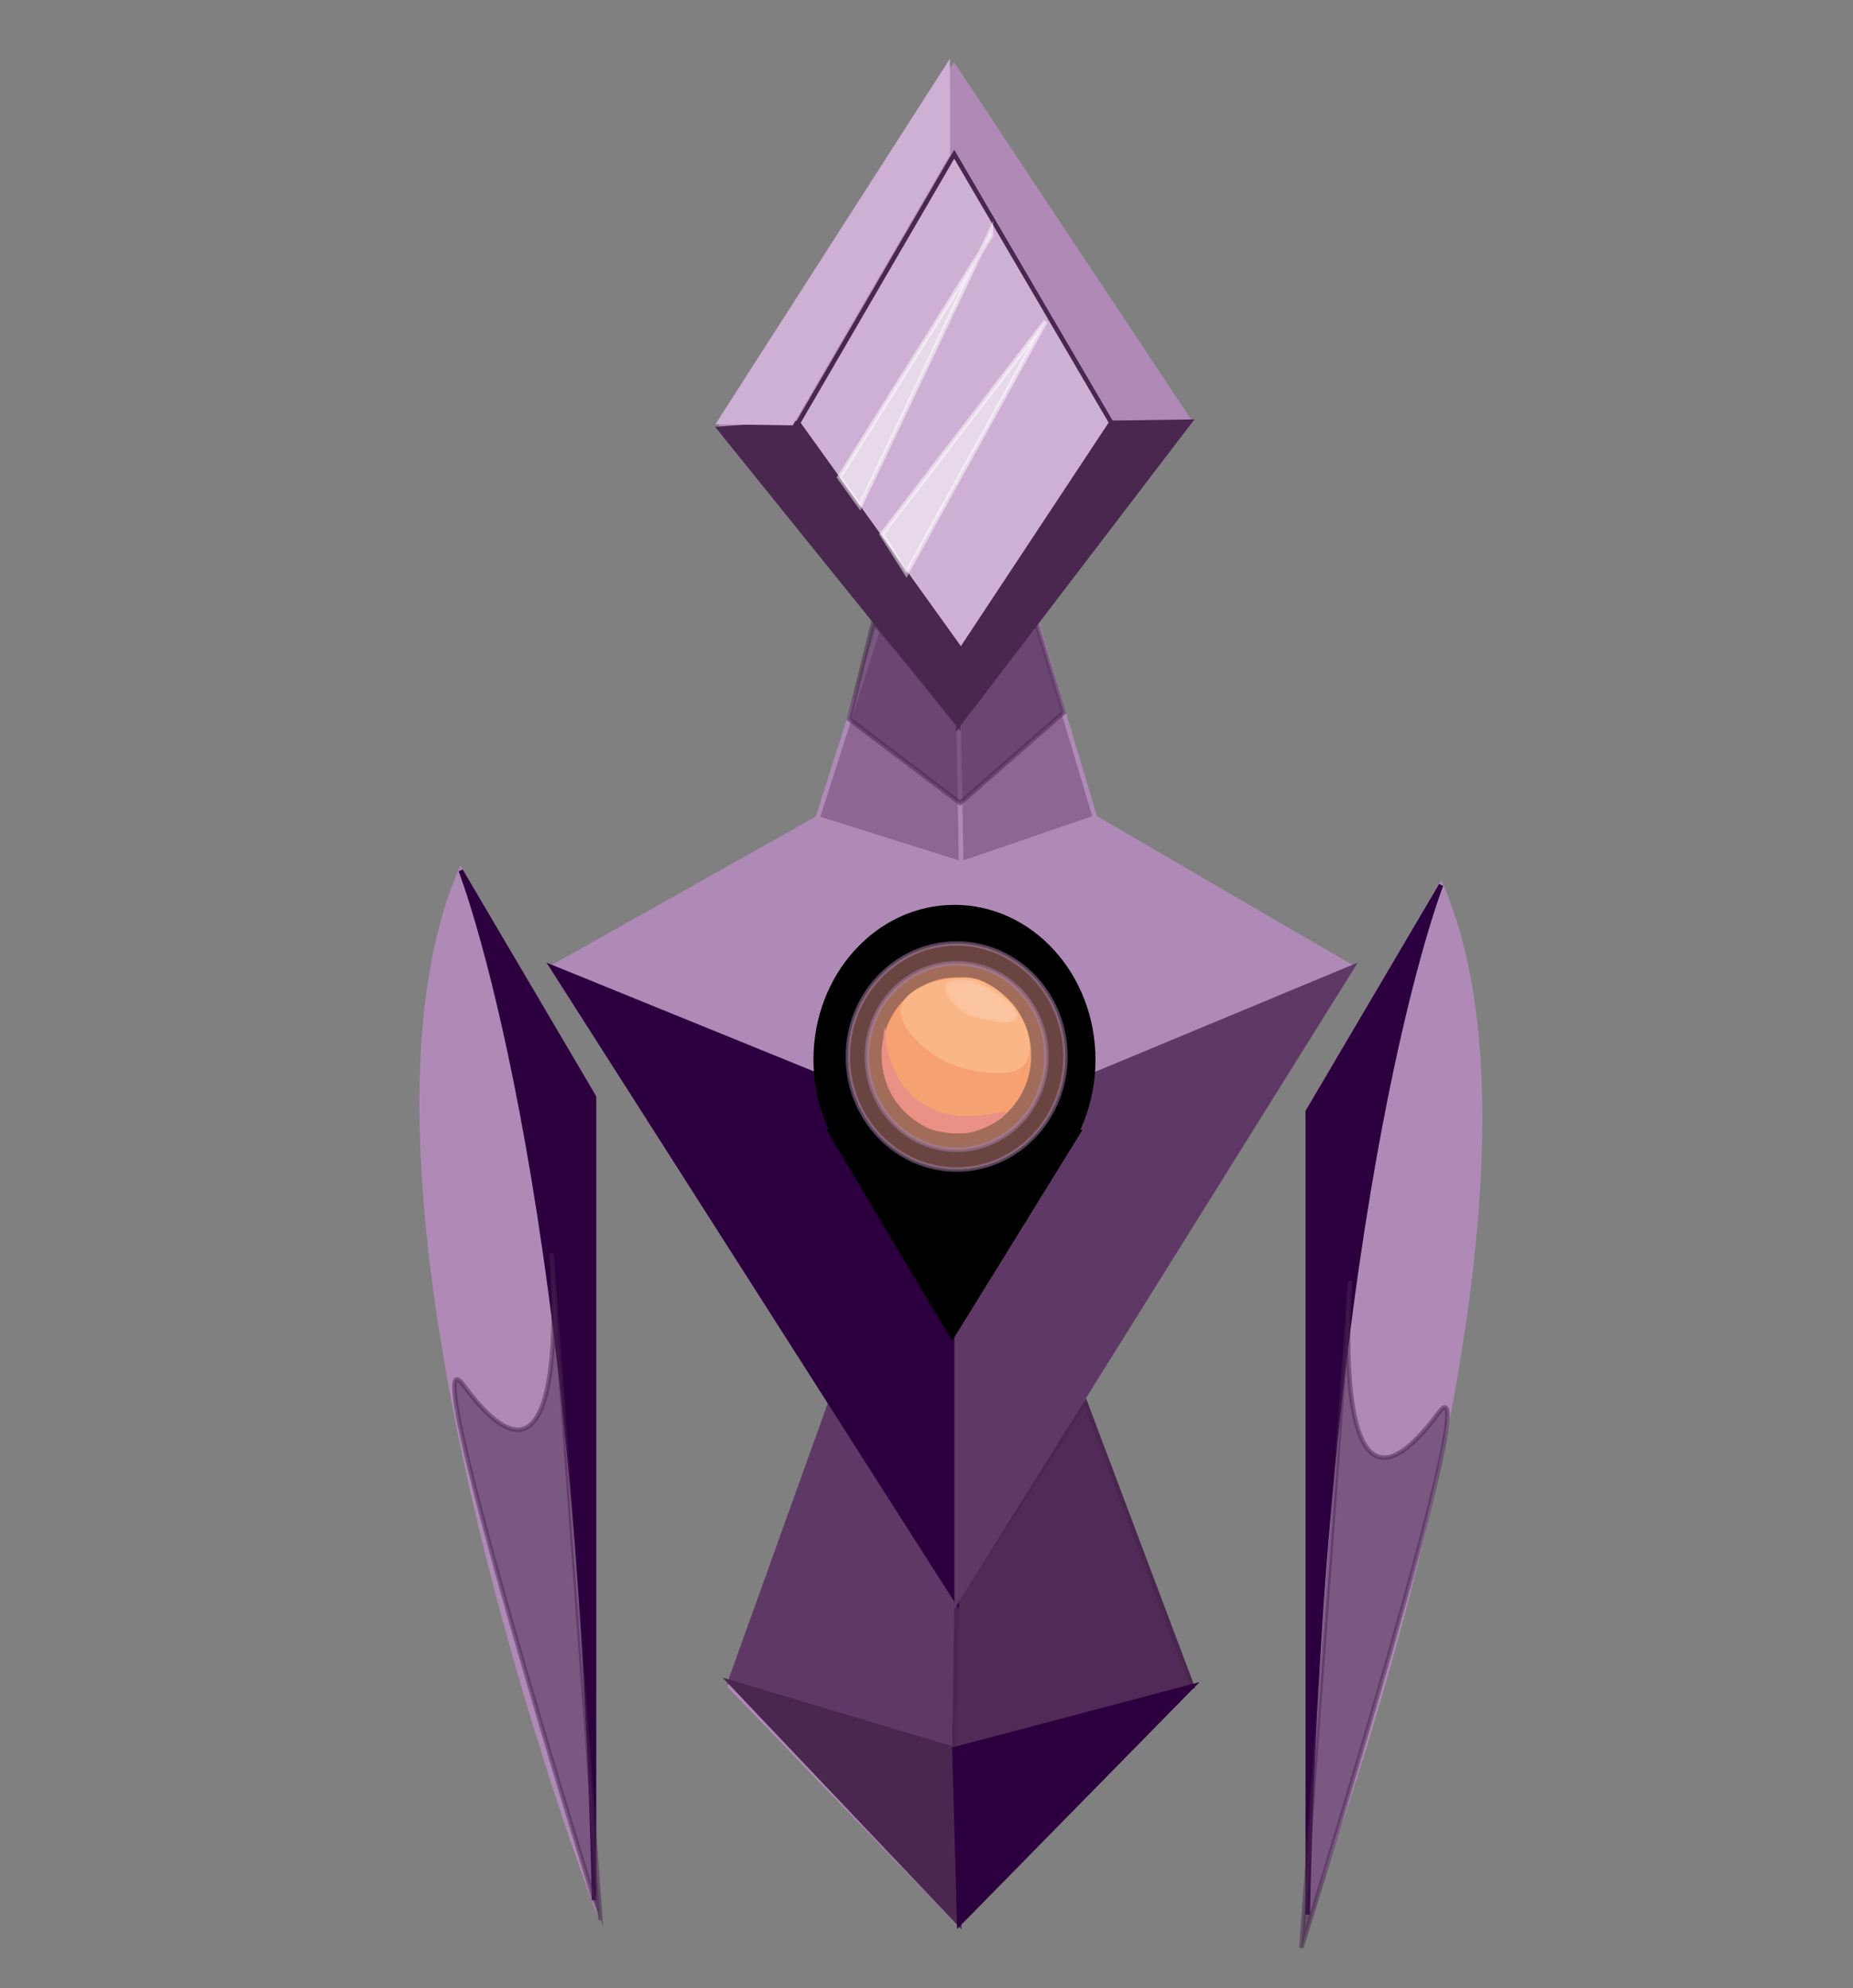 <?xml version="1.0" encoding="utf-8"?>
<!-- Generator: Adobe Illustrator 16.0.3, SVG Export Plug-In . SVG Version: 6.00 Build 0)  -->
<!DOCTYPE svg PUBLIC "-//W3C//DTD SVG 1.1//EN" "http://www.w3.org/Graphics/SVG/1.1/DTD/svg11.dtd">
<svg version="1.1" id="Layer_4" xmlns="http://www.w3.org/2000/svg" xmlns:xlink="http://www.w3.org/1999/xlink" x="0px" y="0px"
	 width="411px" height="441px" viewBox="0 0 411 441" enable-background="new 0 0 411 441" xml:space="preserve">
<rect x="0" y="0" width="411" height="441" fill="#808080" stroke="none"/>
<polygon fill="#AF8AB6" stroke="#AF8AB6" stroke-miterlimit="10" points="264.432,374.024 212.185,235.326 161.91,374.024 
	212.755,426.66 "/>
<polygon fill="#AF8AB6" stroke="#AF8AB6" stroke-miterlimit="10" points="299.921,214.552 212.185,355.137 122.478,214.552 
	212.755,163.802 "/>
<polygon fill="#5E3965" stroke="#5E3965" stroke-miterlimit="10" points="211.703,387.964 161.91,373.081 184.142,311.189 
	212.185,355.137 "/>
<polygon fill="#512B58" stroke="#49274F" stroke-miterlimit="10" points="264.432,374.024 211.703,387.964 212.185,355.137 
	240.763,311.189 "/>
<polygon fill="#49274F" stroke="#49274F" stroke-miterlimit="10" points="212.755,426.66 161.91,373.081 211.703,387.964 "/>
<polygon fill="#2C003E" stroke="#2C003E" stroke-miterlimit="10" points="264.432,374.024 211.703,387.964 212.755,426.66 "/>
<polygon fill="#2C003E" stroke="#2C003E" stroke-miterlimit="10" points="122.478,214.552 212.185,251.043 212.185,355.137 "/>
<polygon fill="#5E3965" stroke="#5E3965" stroke-miterlimit="10" points="299.921,214.552 212.185,251.043 212.185,355.137 "/>
<polygon stroke="#000000" stroke-miterlimit="10" points="184.176,251.043 211.2,296.436 239.231,251.043 "/>
<polygon fill="#8D6692" stroke="#AF8AB6" stroke-miterlimit="10" points="195.247,137.952 181.326,181.471 213.203,191.512 
	212.625,159.494 "/>
<polygon fill="#8D6692" stroke="#AF8AB6" stroke-miterlimit="10" points="242.882,181.342 213.203,191.512 212.625,159.494 
	229.92,137.952 "/>
<ellipse stroke="#000000" stroke-miterlimit="10" cx="211.703" cy="235.044" rx="30.778" ry="33.858"/>
<path fill="#8D6692" stroke="#AF8AB6" stroke-miterlimit="10" d="M303.092,163.802"/>
<polygon opacity="0.5" fill="#49274F" stroke="#49274F" stroke-miterlimit="10" points="212.961,178.117 188.355,159.494 
	193.71,137.952 212.625,159.494 229.766,137.952 235.919,158.034 "/>
<path fill="#49274F" stroke="#49274F" stroke-miterlimit="10" d="M561.5,252.712"/>
<g>
	<path fill="#AF8AB6" stroke="#AF8AB6" stroke-miterlimit="10" d="M319.632,196.312l-29.572,50.21v178.125
		C290.06,424.646,350.192,267.077,319.632,196.312z"/>
	<path fill="#2C003E" stroke="#2C003E" stroke-miterlimit="10" d="M290.06,424.646c3.376-162.039,29.572-228.334,29.572-228.334
		l-29.572,50.21V424.646z"/>
	<path opacity="0.5" fill="#49274F" stroke="#49274F" stroke-miterlimit="10" d="M319.005,313.436
		c-24.802,33.561-19.514-29.301-19.514-29.301l-10.843,147.932C288.648,432.066,330.648,297.68,319.005,313.436z"/>
</g>
<g>
	<path fill="#AF8AB6" stroke="#AF8AB6" stroke-miterlimit="10" d="M102.186,193.079l29.574,50.21v178.124
		C131.76,421.413,71.627,263.844,102.186,193.079z"/>
	<path fill="#2C003E" stroke="#2C003E" stroke-miterlimit="10" d="M131.76,421.413c-3.378-162.039-29.574-228.334-29.574-228.334
		l29.574,50.21V421.413z"/>
	<path opacity="0.5" fill="#49274F" stroke="#49274F" stroke-miterlimit="10" d="M102.829,307.246
		c24.802,33.562,19.513-29.301,19.513-29.301l10.844,147.934C133.185,425.879,91.185,291.49,102.829,307.246z"/>
</g>
<g>
	<polygon fill="#AF8AB6" stroke="#AF8AB6" stroke-miterlimit="10" points="263.916,93.533 213.534,159.271 159.595,95.097 
		211.631,14.707 	"/>
	<polygon fill="#CEB0D4" stroke="#49274F" stroke-miterlimit="10" points="246.504,93.776 213.142,144.241 176.986,93.834 
		211.646,34.2 	"/>
	<polygon fill="#49274F" stroke="#49274F" stroke-miterlimit="10" points="159.595,95.097 176.986,93.834 213.142,144.241 
		212.564,160.758 	"/>
	<polygon fill="#CEB0D4" stroke="#CEB0D4" stroke-miterlimit="10" points="210.207,14.707 210.222,34.2 175.56,93.834 
		159.595,93.608 	"/>
	<polygon fill="#49274F" stroke="#49274F" stroke-miterlimit="10" points="263.916,93.533 246.504,93.776 213.142,144.241 
		212.564,160.758 	"/>
	<polygon opacity="0.5" fill="#FFFFFF" stroke="#FFFFFF" stroke-miterlimit="10" points="219.81,52.23 186.155,105.878 
		190.736,112.264 219.792,51.117 	"/>
	<polygon opacity="0.5" fill="#FFFFFF" stroke="#FFFFFF" stroke-miterlimit="10" points="195.596,118.506 201.047,127.146 
		231.922,71.256 	"/>
</g>
<ellipse opacity="0.5" fill="#D48980" stroke="#A885AE" stroke-miterlimit="10" cx="212.185" cy="234.326" rx="24.12" ry="25.064"/>
<ellipse opacity="0.5" fill="#D99674" stroke="#A885AE" stroke-miterlimit="10" cx="212.184" cy="234.326" rx="19.9" ry="20.678"/>
<g>
	<path fill="#F7A173" stroke="#F7A173" stroke-miterlimit="10" d="M228.217,234.08c0,9.271-7.2,16.787-16.08,16.787
		c-8.881,0-16.08-7.516-16.08-16.787c0-1.041,0.09-2.059,0.264-3.047c1.373-7.817,7.932-13.741,15.816-13.741
		C221.017,217.292,228.217,224.808,228.217,234.08z"/>
	<path fill="#EA9085" stroke="#EA9085" stroke-miterlimit="10" d="M222.323,247.07c-23.487,5.613-26.07-14.94-26.07-14.94
		c-0.76,7.97,3.378,12.501,3.378,12.501s4.538,5.508,9.075,5.852c4.539,0.344,5.61,0.93,9.536-0.869
		C222.167,247.814,222.323,247.07,222.323,247.07z"/>
	<path fill="#FAB687" stroke="#FAB687" stroke-miterlimit="10" d="M227.342,234.928c-1.6,3.727-8.359,2.712-13.159,1.61
		c-6.854-1.574-13.907-8.112-13.907-12.209c0-4.098,6.895-7.037,13.907-7.037S230.287,228.06,227.342,234.928z"/>
	<path opacity="0.2" fill="#FFFFFF" stroke="#FAB687" stroke-miterlimit="10" d="M225.696,225.244
		c0.372,2.562-6.553,1.166-9.34,0.442c-3.545-0.921-6.607-4.278-6.607-6.614c0-2.335,4.627-2.346,8.121-0.681
		C221.083,219.922,225.36,222.936,225.696,225.244z"/>
</g>
</svg>

